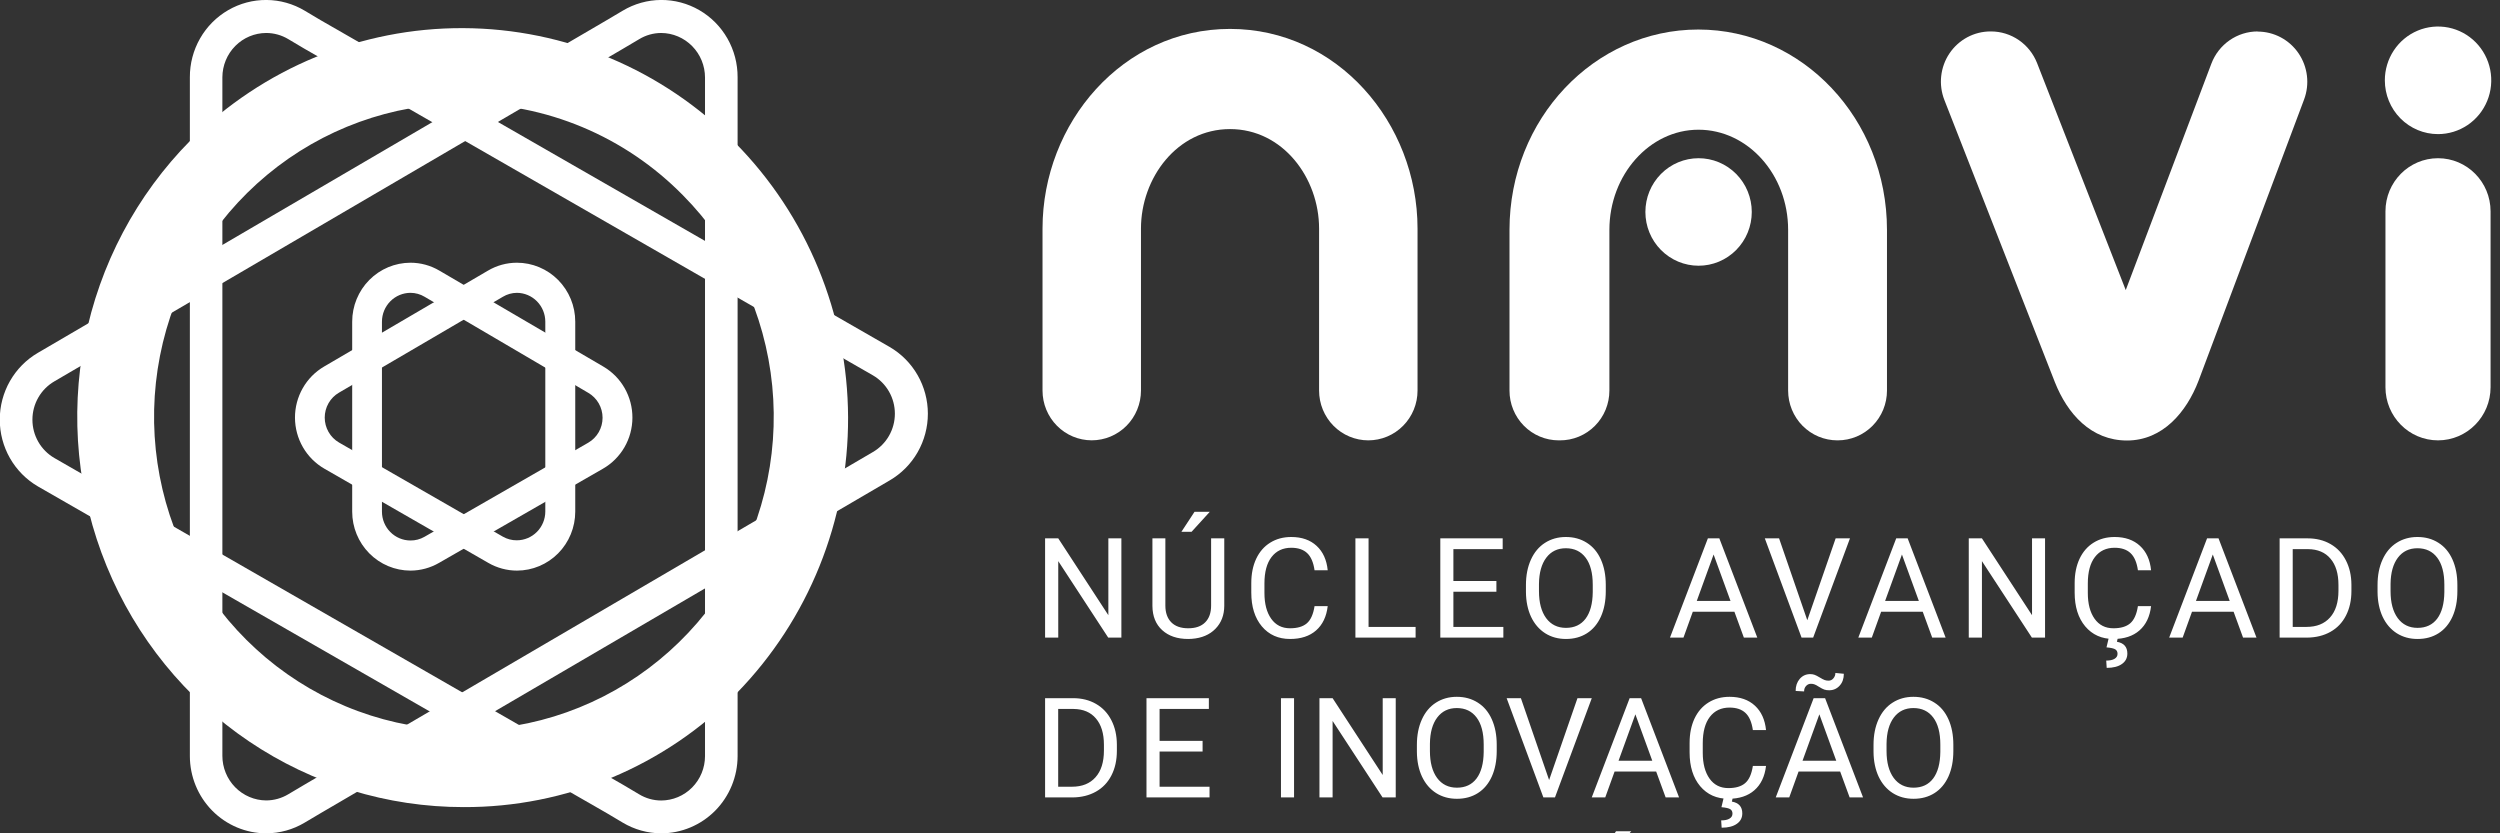 <svg width="219" height="73" viewBox="0 0 219 73" fill="none" xmlns="http://www.w3.org/2000/svg">
<rect x="0" y="0" width="219" height="73" fill="#333333" stroke="none"/>
<path d="M218.174 18.514C218.174 15.944 216.113 13.86 213.57 13.86C211.027 13.86 208.966 15.944 208.966 18.514V33.921C208.966 36.491 211.027 38.575 213.57 38.575C216.113 38.575 218.174 36.491 218.174 33.921V18.514Z" fill="white"/>
<path d="M107.75 2.533C98.358 2.533 91.325 10.753 91.325 20.026V34.213C91.325 35.369 91.779 36.478 92.588 37.295C93.396 38.113 94.493 38.572 95.637 38.572C96.78 38.572 97.877 38.113 98.686 37.295C99.494 36.478 99.949 35.369 99.949 34.213V20.026C99.949 15.584 103.124 11.308 107.75 11.308C112.377 11.308 115.552 15.584 115.552 20.026V34.213C115.552 34.786 115.663 35.353 115.879 35.882C116.096 36.411 116.413 36.892 116.814 37.297C117.214 37.703 117.69 38.024 118.213 38.243C118.737 38.462 119.298 38.575 119.864 38.575C120.431 38.575 120.992 38.462 121.515 38.243C122.038 38.024 122.514 37.703 122.914 37.297C123.315 36.892 123.632 36.411 123.849 35.882C124.065 35.353 124.177 34.786 124.176 34.213V20.026C124.176 10.753 117.146 2.533 107.75 2.533Z" fill="white"/>
<path d="M197.773 2.754C196.893 2.754 196.034 3.025 195.31 3.529C194.585 4.033 194.029 4.748 193.715 5.579L186.215 25.412L178.451 5.534C178.131 4.714 177.574 4.011 176.853 3.515C176.133 3.019 175.281 2.754 174.409 2.754H174.365C173.656 2.754 172.959 2.93 172.333 3.265C171.707 3.601 171.171 4.086 170.773 4.678C170.375 5.271 170.127 5.953 170.049 6.665C169.972 7.377 170.068 8.097 170.329 8.763L180.007 33.478C181.106 36.254 183.182 38.588 186.323 38.588C189.463 38.588 191.543 36.087 192.588 33.366L201.837 8.718C202.087 8.053 202.172 7.336 202.087 6.63C202.002 5.924 201.749 5.25 201.349 4.664C200.95 4.079 200.415 3.601 199.792 3.27C199.169 2.94 198.476 2.767 197.773 2.767" fill="white"/>
<path d="M148.769 2.587C139.649 2.587 132.232 10.419 132.232 20.135V34.213C132.231 35.368 132.684 36.477 133.491 37.295C134.299 38.113 135.394 38.573 136.538 38.575H136.649C137.217 38.578 137.78 38.467 138.306 38.249C138.832 38.031 139.31 37.711 139.713 37.305C140.116 36.9 140.436 36.418 140.654 35.887C140.871 35.356 140.983 34.787 140.983 34.213V20.135C140.983 15.32 144.498 11.363 148.785 11.363C153.125 11.363 156.64 15.304 156.64 20.135V34.213C156.64 34.786 156.751 35.353 156.968 35.882C157.184 36.411 157.502 36.892 157.902 37.297C158.303 37.702 158.778 38.024 159.301 38.243C159.825 38.462 160.386 38.575 160.952 38.575H160.987C161.554 38.575 162.115 38.462 162.638 38.243C163.162 38.024 163.637 37.702 164.037 37.297C164.438 36.892 164.755 36.411 164.972 35.882C165.188 35.353 165.3 34.786 165.299 34.213V20.135C165.299 10.419 157.885 2.587 148.766 2.587" fill="white"/>
<path d="M148.794 13.86C147.559 13.86 146.374 14.356 145.5 15.239C144.627 16.122 144.136 17.32 144.136 18.569C144.136 19.817 144.627 21.015 145.5 21.898C146.374 22.781 147.559 23.277 148.794 23.277C149.406 23.278 150.012 23.156 150.578 22.92C151.143 22.683 151.657 22.337 152.09 21.899C152.523 21.462 152.866 20.943 153.1 20.371C153.335 19.8 153.455 19.187 153.455 18.569C153.455 17.95 153.335 17.337 153.1 16.766C152.866 16.194 152.523 15.675 152.09 15.238C151.657 14.801 151.143 14.454 150.578 14.217C150.012 13.981 149.406 13.859 148.794 13.86Z" fill="white"/>
<path d="M213.57 11.748C214.492 11.748 215.394 11.472 216.161 10.955C216.928 10.437 217.526 9.701 217.879 8.84C218.232 7.979 218.325 7.032 218.145 6.117C217.965 5.203 217.521 4.363 216.869 3.704C216.217 3.045 215.386 2.596 214.481 2.414C213.577 2.232 212.639 2.326 211.788 2.683C210.936 3.04 210.208 3.644 209.696 4.42C209.184 5.195 208.911 6.107 208.912 7.039C208.912 8.288 209.402 9.485 210.276 10.368C211.149 11.252 212.334 11.748 213.57 11.748Z" fill="white"/>
<path d="M98.233 55.855H97.08L92.703 49.155V55.855H91.55V47.16H92.703L97.092 53.89V47.16H98.233V55.855ZM107.246 47.16V53.072C107.242 53.892 106.983 54.563 106.47 55.085C105.96 55.606 105.267 55.899 104.391 55.962L104.087 55.974C103.135 55.974 102.377 55.718 101.812 55.204C101.246 54.691 100.96 53.984 100.952 53.084V47.16H102.086V53.048C102.086 53.677 102.26 54.167 102.606 54.517C102.952 54.864 103.446 55.037 104.087 55.037C104.736 55.037 105.231 54.864 105.574 54.517C105.92 54.171 106.093 53.683 106.093 53.054V47.16H107.246ZM104.642 44.831H105.98L104.379 46.587H103.49L104.642 44.831ZM116.307 53.096C116.2 54.016 115.859 54.726 115.286 55.228C114.717 55.726 113.958 55.974 113.011 55.974C111.984 55.974 111.159 55.606 110.538 54.87C109.921 54.133 109.613 53.148 109.613 51.914V51.078C109.613 50.27 109.756 49.559 110.043 48.946C110.333 48.333 110.743 47.863 111.273 47.536C111.802 47.206 112.416 47.041 113.112 47.041C114.036 47.041 114.776 47.3 115.334 47.817C115.891 48.331 116.216 49.043 116.307 49.955H115.155C115.055 49.262 114.838 48.761 114.504 48.45C114.173 48.14 113.709 47.984 113.112 47.984C112.38 47.984 111.804 48.255 111.386 48.797C110.972 49.338 110.765 50.108 110.765 51.108V51.95C110.765 52.893 110.962 53.644 111.357 54.201C111.751 54.758 112.302 55.037 113.011 55.037C113.648 55.037 114.135 54.894 114.474 54.607C114.816 54.316 115.043 53.813 115.155 53.096H116.307ZM119.886 54.917H124.007V55.855H118.734V47.16H119.886V54.917ZM131.085 51.836H127.317V54.917H131.694V55.855H126.171V47.16H131.635V48.104H127.317V50.898H131.085V51.836ZM140.666 51.788C140.666 52.64 140.523 53.385 140.236 54.022C139.949 54.655 139.543 55.138 139.018 55.473C138.492 55.807 137.879 55.974 137.179 55.974C136.494 55.974 135.887 55.807 135.357 55.473C134.828 55.134 134.416 54.655 134.121 54.034C133.83 53.409 133.681 52.686 133.673 51.866V51.239C133.673 50.403 133.819 49.664 134.109 49.023C134.4 48.382 134.81 47.893 135.339 47.554C135.873 47.212 136.482 47.041 137.167 47.041C137.863 47.041 138.476 47.21 139.006 47.548C139.539 47.883 139.949 48.37 140.236 49.011C140.523 49.648 140.666 50.391 140.666 51.239V51.788ZM139.525 51.227C139.525 50.196 139.318 49.406 138.904 48.856C138.49 48.303 137.911 48.026 137.167 48.026C136.442 48.026 135.871 48.303 135.453 48.856C135.039 49.406 134.826 50.17 134.814 51.149V51.788C134.814 52.788 135.023 53.574 135.441 54.147C135.863 54.716 136.442 55.001 137.179 55.001C137.919 55.001 138.492 54.732 138.898 54.195C139.304 53.653 139.514 52.879 139.525 51.872V51.227ZM151.933 53.586H148.29L147.472 55.855H146.29L149.61 47.16H150.613L153.939 55.855H152.763L151.933 53.586ZM148.637 52.642H151.593L150.112 48.575L148.637 52.642ZM158.319 54.332L160.803 47.16H162.057L158.832 55.855H157.817L154.598 47.16H155.847L158.319 54.332ZM168.431 53.586H164.788L163.97 55.855H162.788L166.108 47.16H167.111L170.437 55.855H169.261L168.431 53.586ZM165.135 52.642H168.091L166.61 48.575L165.135 52.642ZM179.146 55.855H177.994L173.617 49.155V55.855H172.464V47.16H173.617L178.006 53.89V47.16H179.146V55.855ZM188.434 53.096C188.327 54.016 187.987 54.726 187.413 55.228C186.844 55.726 186.086 55.974 185.138 55.974C184.111 55.974 183.287 55.606 182.666 54.87C182.049 54.133 181.74 53.148 181.74 51.914V51.078C181.74 50.27 181.884 49.559 182.17 48.946C182.461 48.333 182.871 47.863 183.4 47.536C183.93 47.206 184.543 47.041 185.24 47.041C186.163 47.041 186.904 47.3 187.461 47.817C188.018 48.331 188.343 49.043 188.434 49.955H187.282C187.182 49.262 186.965 48.761 186.631 48.45C186.301 48.14 185.837 47.984 185.24 47.984C184.507 47.984 183.932 48.255 183.514 48.797C183.1 49.338 182.893 50.108 182.893 51.108V51.95C182.893 52.893 183.09 53.644 183.484 54.201C183.878 54.758 184.429 55.037 185.138 55.037C185.775 55.037 186.263 54.894 186.601 54.607C186.944 54.316 187.17 53.813 187.282 53.096H188.434ZM185.514 55.909L185.443 56.219C186.052 56.327 186.356 56.671 186.356 57.252C186.356 57.639 186.197 57.943 185.879 58.166C185.56 58.393 185.116 58.506 184.547 58.506L184.505 57.867C184.82 57.867 185.062 57.816 185.234 57.712C185.409 57.609 185.496 57.463 185.496 57.276C185.496 57.101 185.433 56.972 185.305 56.888C185.178 56.804 184.919 56.745 184.529 56.709L184.72 55.909H185.514ZM195.662 53.586H192.02L191.201 55.855H190.019L193.339 47.16H194.343L197.669 55.855H196.492L195.662 53.586ZM192.366 52.642H195.322L193.841 48.575L192.366 52.642ZM199.695 55.855V47.16H202.15C202.906 47.16 203.575 47.327 204.156 47.662C204.737 47.996 205.185 48.472 205.5 49.089C205.818 49.706 205.98 50.415 205.984 51.215V51.77C205.984 52.59 205.824 53.309 205.506 53.926C205.191 54.543 204.739 55.017 204.15 55.347C203.565 55.678 202.882 55.847 202.102 55.855H199.695ZM200.842 48.104V54.917H202.048C202.932 54.917 203.619 54.643 204.108 54.093C204.602 53.544 204.849 52.762 204.849 51.746V51.239C204.849 50.252 204.616 49.485 204.15 48.94C203.688 48.39 203.032 48.112 202.18 48.104H200.842ZM215.266 51.788C215.266 52.64 215.122 53.385 214.836 54.022C214.549 54.655 214.143 55.138 213.618 55.473C213.092 55.807 212.479 55.974 211.778 55.974C211.093 55.974 210.486 55.807 209.957 55.473C209.427 55.134 209.015 54.655 208.721 54.034C208.43 53.409 208.281 52.686 208.273 51.866V51.239C208.273 50.403 208.418 49.664 208.709 49.023C208.999 48.382 209.409 47.893 209.939 47.554C210.472 47.212 211.082 47.041 211.766 47.041C212.463 47.041 213.076 47.21 213.606 47.548C214.139 47.883 214.549 48.37 214.836 49.011C215.122 49.648 215.266 50.391 215.266 51.239V51.788ZM214.125 51.227C214.125 50.196 213.918 49.406 213.504 48.856C213.09 48.303 212.511 48.026 211.766 48.026C211.042 48.026 210.47 48.303 210.052 48.856C209.638 49.406 209.425 50.17 209.413 51.149V51.788C209.413 52.788 209.622 53.574 210.04 54.147C210.462 54.716 211.042 55.001 211.778 55.001C212.519 55.001 213.092 54.732 213.498 54.195C213.904 53.653 214.113 52.879 214.125 51.872V51.227ZM91.55 69.855V61.16H94.004C94.761 61.16 95.43 61.327 96.011 61.662C96.592 61.996 97.04 62.472 97.355 63.089C97.673 63.706 97.834 64.415 97.838 65.215V65.77C97.838 66.591 97.679 67.309 97.361 67.926C97.046 68.543 96.594 69.017 96.005 69.347C95.42 69.678 94.737 69.847 93.957 69.855H91.55ZM92.697 62.104V68.917H93.903C94.787 68.917 95.474 68.643 95.963 68.093C96.457 67.544 96.704 66.762 96.704 65.746V65.239C96.704 64.252 96.471 63.485 96.005 62.94C95.543 62.39 94.886 62.112 94.034 62.104H92.697ZM105.347 65.836H101.579V68.917H105.956V69.855H100.432V61.16H105.896V62.104H101.579V64.898H105.347V65.836ZM113.359 69.855H112.213V61.16H113.359V69.855ZM122.266 69.855H121.113L116.736 63.155V69.855H115.584V61.16H116.736L121.125 67.89V61.16H122.266V69.855ZM131.113 65.788C131.113 66.64 130.969 67.385 130.683 68.022C130.396 68.655 129.99 69.138 129.465 69.473C128.939 69.807 128.326 69.974 127.625 69.974C126.941 69.974 126.333 69.807 125.804 69.473C125.274 69.134 124.862 68.655 124.568 68.034C124.277 67.409 124.128 66.686 124.12 65.866V65.239C124.12 64.403 124.265 63.664 124.556 63.023C124.846 62.382 125.257 61.893 125.786 61.554C126.32 61.212 126.929 61.041 127.613 61.041C128.31 61.041 128.923 61.21 129.453 61.548C129.986 61.883 130.396 62.37 130.683 63.011C130.969 63.648 131.113 64.391 131.113 65.239V65.788ZM129.972 65.227C129.972 64.196 129.765 63.406 129.351 62.856C128.937 62.303 128.358 62.026 127.613 62.026C126.889 62.026 126.318 62.303 125.9 62.856C125.485 63.406 125.272 64.17 125.261 65.149V65.788C125.261 66.787 125.47 67.574 125.888 68.147C126.31 68.716 126.889 69.001 127.625 69.001C128.366 69.001 128.939 68.732 129.345 68.195C129.751 67.653 129.96 66.879 129.972 65.872V65.227ZM135.702 68.332L138.186 61.16H139.44L136.215 69.855H135.2L131.982 61.16H133.23L135.702 68.332ZM145.08 67.586H141.438L140.619 69.855H139.437L142.757 61.16H143.761L147.087 69.855H145.91L145.08 67.586ZM141.784 66.642H144.74L143.259 62.575L141.784 66.642ZM154.704 67.096C154.596 68.016 154.256 68.726 153.682 69.228C153.113 69.726 152.355 69.974 151.407 69.974C150.38 69.974 149.556 69.606 148.935 68.87C148.318 68.133 148.009 67.148 148.009 65.914V65.078C148.009 64.269 148.153 63.559 148.439 62.946C148.73 62.333 149.14 61.863 149.669 61.536C150.199 61.206 150.812 61.041 151.509 61.041C152.432 61.041 153.173 61.3 153.73 61.817C154.288 62.331 154.612 63.043 154.704 63.955H153.551C153.451 63.262 153.235 62.761 152.9 62.45C152.57 62.14 152.106 61.984 151.509 61.984C150.776 61.984 150.201 62.255 149.783 62.797C149.369 63.338 149.162 64.108 149.162 65.108V65.95C149.162 66.893 149.359 67.644 149.753 68.201C150.147 68.758 150.699 69.037 151.407 69.037C152.044 69.037 152.532 68.894 152.87 68.607C153.213 68.316 153.44 67.813 153.551 67.096H154.704ZM151.783 69.909L151.712 70.219C152.321 70.327 152.625 70.671 152.625 71.252C152.625 71.638 152.466 71.943 152.148 72.166C151.829 72.393 151.385 72.506 150.816 72.506L150.774 71.867C151.089 71.867 151.332 71.816 151.503 71.712C151.678 71.609 151.765 71.463 151.765 71.276C151.765 71.101 151.702 70.972 151.574 70.888C151.447 70.805 151.188 70.745 150.798 70.709L150.989 69.909H151.783ZM161.198 67.586H157.555L156.737 69.855H155.554L158.875 61.16H159.878L163.204 69.855H162.028L161.198 67.586ZM157.901 66.642H160.857L159.376 62.575L157.901 66.642ZM161.52 59.022C161.52 59.452 161.397 59.801 161.15 60.067C160.907 60.334 160.602 60.468 160.236 60.468C160.073 60.468 159.932 60.448 159.812 60.408C159.693 60.368 159.536 60.286 159.34 60.163C159.149 60.039 159.01 59.966 158.922 59.942C158.839 59.914 158.741 59.9 158.63 59.9C158.467 59.9 158.327 59.964 158.212 60.091C158.096 60.215 158.039 60.374 158.039 60.569L157.298 60.527C157.298 60.101 157.418 59.749 157.656 59.47C157.899 59.192 158.206 59.052 158.576 59.052C158.715 59.052 158.841 59.072 158.952 59.112C159.064 59.152 159.215 59.229 159.406 59.345C159.597 59.46 159.743 59.536 159.842 59.572C159.946 59.608 160.059 59.626 160.182 59.626C160.354 59.626 160.495 59.558 160.606 59.422C160.722 59.287 160.78 59.13 160.78 58.951L161.52 59.022ZM171.113 65.788C171.113 66.64 170.97 67.385 170.684 68.022C170.397 68.655 169.991 69.138 169.465 69.473C168.94 69.807 168.327 69.974 167.626 69.974C166.941 69.974 166.334 69.807 165.805 69.473C165.275 69.134 164.863 68.655 164.569 68.034C164.278 67.409 164.129 66.686 164.121 65.866V65.239C164.121 64.403 164.266 63.664 164.557 63.023C164.847 62.382 165.257 61.893 165.787 61.554C166.32 61.212 166.929 61.041 167.614 61.041C168.311 61.041 168.924 61.21 169.453 61.548C169.987 61.883 170.397 62.37 170.684 63.011C170.97 63.648 171.113 64.391 171.113 65.239V65.788ZM169.973 65.227C169.973 64.196 169.766 63.406 169.352 62.856C168.938 62.303 168.359 62.026 167.614 62.026C166.89 62.026 166.318 62.303 165.9 62.856C165.486 63.406 165.273 64.17 165.261 65.149V65.788C165.261 66.787 165.47 67.574 165.888 68.147C166.31 68.716 166.89 69.001 167.626 69.001C168.367 69.001 168.94 68.732 169.346 68.195C169.752 67.653 169.961 66.879 169.973 65.872V65.227ZM97.558 76.104H94.763V83.855H93.622V76.104H90.834V75.16H97.558V76.104ZM103.885 79.836H100.116V82.917H104.494V83.855H98.97V75.16H104.434V76.104H100.116V78.898H103.885V79.836ZM112.439 81.096C112.331 82.016 111.991 82.726 111.418 83.228C110.848 83.726 110.09 83.974 109.142 83.974C108.115 83.974 107.291 83.606 106.67 82.87C106.053 82.133 105.745 81.148 105.745 79.914V79.078C105.745 78.269 105.888 77.559 106.175 76.946C106.465 76.333 106.875 75.863 107.405 75.536C107.934 75.206 108.547 75.041 109.244 75.041C110.168 75.041 110.908 75.3 111.465 75.817C112.023 76.331 112.347 77.043 112.439 77.955H111.286C111.187 77.262 110.97 76.761 110.635 76.45C110.305 76.14 109.841 75.984 109.244 75.984C108.511 75.984 107.936 76.255 107.518 76.796C107.104 77.338 106.897 78.108 106.897 79.108V79.95C106.897 80.893 107.094 81.644 107.488 82.201C107.882 82.758 108.434 83.037 109.142 83.037C109.779 83.037 110.267 82.894 110.606 82.607C110.948 82.316 111.175 81.813 111.286 81.096H112.439ZM120.814 83.855H119.661L115.284 77.155V83.855H114.132V75.16H115.284L119.673 81.89V75.16H120.814V83.855ZM129.661 79.788C129.661 80.64 129.518 81.385 129.231 82.022C128.944 82.655 128.538 83.138 128.013 83.473C127.487 83.807 126.874 83.974 126.173 83.974C125.489 83.974 124.882 83.807 124.352 83.473C123.823 83.134 123.411 82.655 123.116 82.034C122.825 81.409 122.676 80.686 122.668 79.866V79.239C122.668 78.403 122.813 77.664 123.104 77.023C123.395 76.382 123.805 75.893 124.334 75.554C124.868 75.212 125.477 75.041 126.162 75.041C126.858 75.041 127.471 75.21 128.001 75.548C128.534 75.883 128.944 76.371 129.231 77.011C129.518 77.648 129.661 78.391 129.661 79.239V79.788ZM128.52 79.227C128.52 78.196 128.313 77.406 127.899 76.856C127.485 76.303 126.906 76.026 126.162 76.026C125.437 76.026 124.866 76.303 124.448 76.856C124.034 77.406 123.821 78.17 123.809 79.149V79.788C123.809 80.787 124.018 81.574 124.436 82.147C124.858 82.716 125.437 83.001 126.173 83.001C126.914 83.001 127.487 82.732 127.893 82.195C128.299 81.653 128.508 80.879 128.52 79.872V79.227ZM132.656 82.917H136.776V83.855H131.503V75.16H132.656V82.917ZM144.5 79.788C144.5 80.64 144.357 81.385 144.07 82.022C143.784 82.655 143.378 83.138 142.852 83.473C142.327 83.807 141.714 83.974 141.013 83.974C140.328 83.974 139.721 83.807 139.192 83.473C138.662 83.134 138.25 82.655 137.955 82.034C137.665 81.409 137.515 80.686 137.507 79.866V79.239C137.507 78.403 137.653 77.664 137.943 77.023C138.234 76.382 138.644 75.893 139.174 75.554C139.707 75.212 140.316 75.041 141.001 75.041C141.698 75.041 142.311 75.21 142.84 75.548C143.374 75.883 143.784 76.371 144.07 77.011C144.357 77.648 144.5 78.391 144.5 79.239V79.788ZM143.36 79.227C143.36 78.196 143.153 77.406 142.739 76.856C142.325 76.303 141.745 76.026 141.001 76.026C140.276 76.026 139.705 76.303 139.287 76.856C138.873 77.406 138.66 78.17 138.648 79.149V79.788C138.648 80.787 138.857 81.574 139.275 82.147C139.697 82.716 140.276 83.001 141.013 83.001C141.753 83.001 142.327 82.732 142.733 82.195C143.139 81.653 143.348 80.879 143.36 79.872V79.227ZM141.562 72.819H142.9L141.3 74.575H140.41L141.562 72.819ZM152.762 82.714C152.467 83.136 152.055 83.453 151.526 83.664C151 83.871 150.387 83.974 149.687 83.974C148.978 83.974 148.349 83.809 147.8 83.479C147.25 83.144 146.824 82.671 146.522 82.058C146.223 81.444 146.07 80.734 146.062 79.926V79.167C146.062 77.857 146.366 76.842 146.975 76.122C147.589 75.401 148.448 75.041 149.555 75.041C150.463 75.041 151.193 75.274 151.747 75.74C152.3 76.201 152.639 76.858 152.762 77.71H151.615C151.4 76.56 150.716 75.984 149.561 75.984C148.793 75.984 148.21 76.255 147.812 76.796C147.417 77.334 147.218 78.114 147.214 79.137V79.848C147.214 80.823 147.437 81.6 147.883 82.177C148.329 82.75 148.932 83.037 149.693 83.037C150.123 83.037 150.499 82.989 150.821 82.894C151.144 82.798 151.41 82.637 151.621 82.41V80.457H149.609V79.525H152.762V82.714ZM156.031 83.855H154.885V75.16H156.031V83.855ZM164.651 81.096C164.544 82.016 164.204 82.726 163.63 83.228C163.061 83.726 162.303 83.974 161.355 83.974C160.328 83.974 159.504 83.606 158.883 82.87C158.266 82.133 157.957 81.148 157.957 79.914V79.078C157.957 78.269 158.1 77.559 158.387 76.946C158.678 76.333 159.088 75.863 159.617 75.536C160.147 75.206 160.76 75.041 161.457 75.041C162.38 75.041 163.121 75.3 163.678 75.817C164.235 76.331 164.56 77.043 164.651 77.955H163.499C163.399 77.262 163.182 76.761 162.848 76.45C162.518 76.14 162.054 75.984 161.457 75.984C160.724 75.984 160.149 76.255 159.731 76.796C159.317 77.338 159.11 78.108 159.11 79.108V79.95C159.11 80.893 159.307 81.644 159.701 82.201C160.095 82.758 160.646 83.037 161.355 83.037C161.992 83.037 162.48 82.894 162.818 82.607C163.16 82.316 163.387 81.813 163.499 81.096H164.651ZM171.145 81.586H167.503L166.685 83.855H165.502L168.823 75.16H169.826L173.152 83.855H171.976L171.145 81.586ZM167.849 80.642H170.805L169.324 76.576L167.849 80.642Z" fill="white"/>
<path d="M45.286 49.985C44.404 49.984 43.537 49.75 42.771 49.305L28.419 41.059C27.639 40.61 26.99 39.961 26.537 39.178C26.084 38.394 25.844 37.504 25.84 36.596C25.837 35.689 26.07 34.797 26.517 34.01C26.963 33.222 27.608 32.568 28.384 32.113L42.736 23.713C43.507 23.256 44.383 23.015 45.277 23.014C45.948 23.013 46.613 23.146 47.233 23.406C47.854 23.665 48.417 24.045 48.892 24.525C49.367 25.005 49.744 25.574 50.002 26.201C50.259 26.828 50.392 27.5 50.392 28.178V44.821C50.391 46.19 49.853 47.502 48.896 48.471C47.939 49.439 46.64 49.984 45.286 49.985ZM45.286 25.652C44.85 25.654 44.423 25.773 44.048 25.999L29.696 34.396C29.316 34.616 29 34.935 28.781 35.318C28.561 35.702 28.446 36.137 28.446 36.58C28.446 37.023 28.561 37.458 28.781 37.842C29 38.225 29.316 38.543 29.696 38.764L44.048 47.01C44.422 47.224 44.844 47.335 45.273 47.331C45.935 47.329 46.57 47.062 47.038 46.589C47.505 46.116 47.769 45.474 47.769 44.805V28.178C47.768 27.511 47.506 26.871 47.04 26.398C46.575 25.925 45.943 25.657 45.283 25.652H45.286Z" fill="white"/>
<path d="M35.957 49.985C34.603 49.984 33.305 49.439 32.348 48.471C31.39 47.502 30.852 46.19 30.852 44.821V28.178C30.852 26.809 31.391 25.496 32.349 24.527C33.307 23.559 34.606 23.015 35.961 23.014C36.854 23.015 37.73 23.256 38.501 23.713L52.853 32.113C53.631 32.568 54.276 33.222 54.723 34.009C55.17 34.796 55.404 35.689 55.4 36.596C55.397 37.504 55.156 38.395 54.703 39.179C54.249 39.962 53.599 40.611 52.818 41.059L38.466 49.305C37.703 49.748 36.838 49.983 35.957 49.985ZM35.957 25.652C35.295 25.654 34.66 25.921 34.192 26.394C33.724 26.867 33.46 27.509 33.459 28.178V44.821C33.459 45.49 33.722 46.132 34.19 46.605C34.658 47.078 35.292 47.345 35.954 47.347C36.384 47.351 36.806 47.24 37.18 47.026L51.532 38.78C51.913 38.56 52.229 38.242 52.449 37.858C52.669 37.475 52.785 37.039 52.785 36.596C52.785 36.152 52.669 35.717 52.449 35.333C52.229 34.95 51.913 34.632 51.532 34.412L37.199 25.999C36.824 25.773 36.397 25.654 35.961 25.652H35.957Z" fill="white"/>
<path d="M57.92 73C56.731 72.995 55.565 72.669 54.542 72.056L53.167 71.238L3.315 42.606C2.3 42.013 1.458 41.16 0.872 40.134C0.287 39.107 -0.021 37.943 -0.021 36.758C-0.021 35.573 0.287 34.409 0.872 33.383C1.458 32.356 2.3 31.503 3.315 30.91L53.113 1.788L54.555 0.934C55.569 0.328 56.725 0.005 57.903 -0.003C59.082 -0.01 60.241 0.298 61.264 0.891C62.286 1.483 63.134 2.339 63.723 3.371C64.311 4.403 64.619 5.575 64.614 6.766V66.234C64.611 68.027 63.905 69.747 62.651 71.015C61.396 72.284 59.695 72.997 57.92 73ZM57.92 2.889C57.241 2.891 56.575 3.078 55.993 3.431L54.551 4.285L4.763 33.407C4.179 33.746 3.693 34.235 3.355 34.825C3.017 35.414 2.84 36.084 2.84 36.765C2.84 37.446 3.017 38.115 3.355 38.705C3.693 39.294 4.179 39.783 4.763 40.122L54.615 68.766L55.983 69.578C56.567 69.934 57.236 70.122 57.917 70.124C58.935 70.121 59.911 69.711 60.631 68.984C61.351 68.256 61.757 67.269 61.759 66.24V6.792C61.759 5.761 61.355 4.772 60.635 4.041C59.916 3.31 58.94 2.895 57.92 2.889Z" fill="white"/>
<path d="M23.322 73C21.548 72.998 19.848 72.284 18.593 71.015C17.339 69.747 16.634 68.027 16.632 66.234V6.766C16.627 5.574 16.935 4.402 17.525 3.369C18.114 2.337 18.964 1.481 19.988 0.889C21.011 0.296 22.172 -0.011 23.351 -0.002C24.531 0.007 25.686 0.333 26.701 0.941L28.079 1.762L77.931 30.393C78.949 30.984 79.795 31.835 80.383 32.862C80.971 33.889 81.281 35.054 81.281 36.24C81.281 37.426 80.971 38.592 80.383 39.618C79.795 40.645 78.949 41.496 77.931 42.087L28.13 71.209L26.688 72.063C25.669 72.672 24.507 72.995 23.322 73ZM23.326 2.889C22.308 2.891 21.332 3.299 20.612 4.026C19.891 4.752 19.485 5.738 19.48 6.766V66.205C19.479 67.238 19.882 68.23 20.602 68.963C21.322 69.697 22.3 70.112 23.322 70.118C24.001 70.115 24.666 69.928 25.25 69.579L26.691 68.725L76.474 39.593C77.056 39.253 77.541 38.764 77.877 38.176C78.214 37.587 78.391 36.919 78.391 36.239C78.391 35.558 78.214 34.89 77.877 34.301C77.541 33.713 77.056 33.224 76.474 32.884L26.622 4.24L25.25 3.425C24.667 3.076 24.003 2.891 23.326 2.889Z" fill="white"/>
<path d="M40.621 70.702C33.926 70.706 27.381 68.702 21.813 64.944C16.245 61.186 11.905 55.842 9.343 49.59C6.78 43.338 6.11 36.458 7.417 29.82C8.724 23.183 11.95 17.087 16.686 12.303C23.051 5.966 31.636 2.429 40.569 2.464C49.503 2.498 58.061 6.101 64.378 12.487C70.695 18.873 74.258 27.524 74.292 36.555C74.325 45.585 70.826 54.263 64.557 60.697C61.419 63.881 57.689 66.406 53.58 68.123C49.472 69.84 45.067 70.717 40.621 70.702ZM40.621 9.074C34.342 9.078 28.258 11.283 23.406 15.313C18.555 19.343 15.235 24.948 14.014 31.175C12.793 37.401 13.745 43.864 16.709 49.46C19.672 55.056 24.464 59.441 30.267 61.866C36.069 64.292 42.525 64.608 48.533 62.762C54.541 60.916 59.73 57.021 63.215 51.741C66.701 46.461 68.267 40.122 67.648 33.805C67.029 27.488 64.262 21.584 59.819 17.098C57.304 14.542 54.312 12.515 51.017 11.136C47.721 9.757 44.188 9.053 40.621 9.064V9.074Z" fill="white"/>
</svg>
